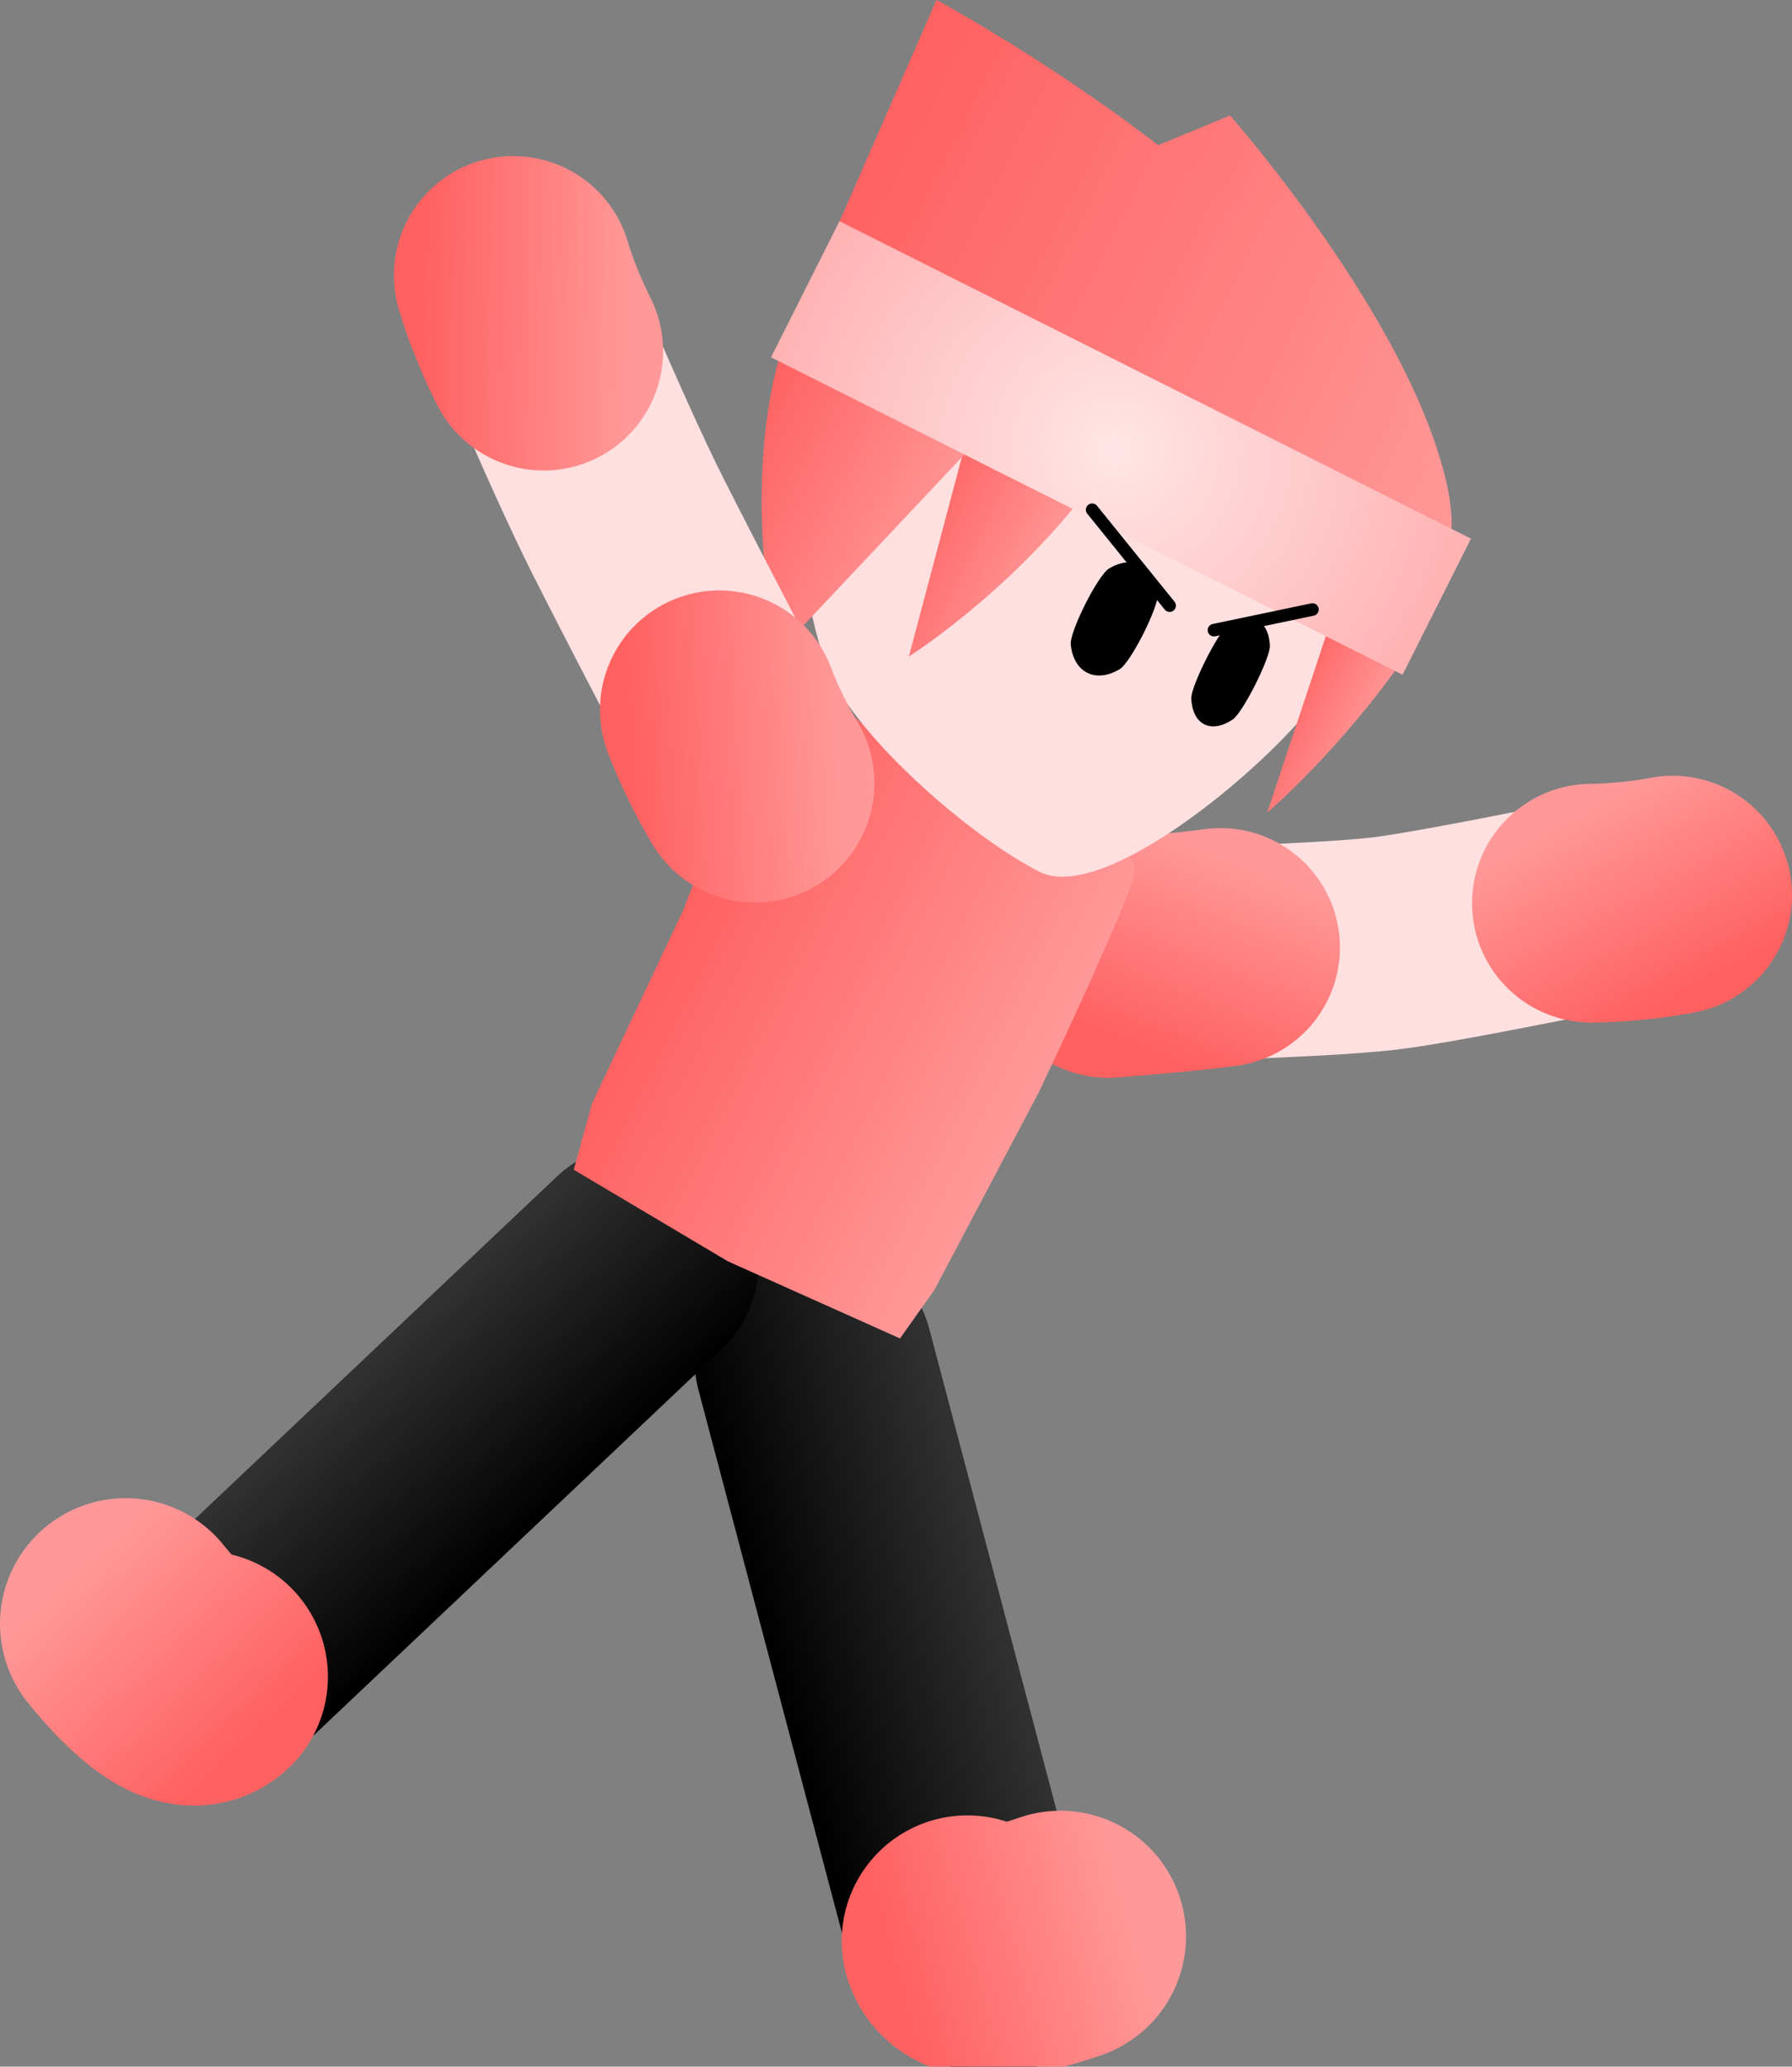 <svg version="1.1" xmlns="http://www.w3.org/2000/svg" xmlns:xlink="http://www.w3.org/1999/xlink" width="71.302" height="82.241" viewBox="0,0,71.302,82.241"><rect x="0" y="0" width="71.302" height="82.241" fill="#808080" stroke="none"/><defs><linearGradient x1="252.323" y1="180.559" x2="255.418" y2="172.758" gradientUnits="userSpaceOnUse" id="color-1"><stop offset="0" stop-color="#ff6161"/><stop offset="1" stop-color="#ff9999"/></linearGradient><linearGradient x1="273.396" y1="178.219" x2="269.369" y2="170.856" gradientUnits="userSpaceOnUse" id="color-2"><stop offset="0" stop-color="#ff6161"/><stop offset="1" stop-color="#ff9999"/></linearGradient><linearGradient x1="237.646" y1="206.526" x2="246.592" y2="204.076" gradientUnits="userSpaceOnUse" id="color-3"><stop offset="0" stop-color="#000000"/><stop offset="1" stop-color="#313131"/></linearGradient><linearGradient x1="241.165" y1="213.769" x2="250.537" y2="211.203" gradientUnits="userSpaceOnUse" id="color-4"><stop offset="0" stop-color="#ff6161"/><stop offset="1" stop-color="#ff9999"/></linearGradient><linearGradient x1="225.68" y1="201.268" x2="219.365" y2="194.474" gradientUnits="userSpaceOnUse" id="color-5"><stop offset="0" stop-color="#000000"/><stop offset="1" stop-color="#313131"/></linearGradient><linearGradient x1="218.995" y1="205.46" x2="212.379" y2="198.343" gradientUnits="userSpaceOnUse" id="color-6"><stop offset="0" stop-color="#ff6161"/><stop offset="1" stop-color="#ff9999"/></linearGradient><linearGradient x1="233.2" y1="175.833" x2="247.402" y2="182.972" gradientUnits="userSpaceOnUse" id="color-7"><stop offset="0" stop-color="#ff6161"/><stop offset="1" stop-color="#ff9999"/></linearGradient><linearGradient x1="239.183" y1="155.49" x2="259.452" y2="165.679" gradientUnits="userSpaceOnUse" id="color-8"><stop offset="0" stop-color="#ffd499"/><stop offset="1" stop-color="#ffd599"/></linearGradient><linearGradient x1="241.561" y1="144.612" x2="266.121" y2="156.959" gradientUnits="userSpaceOnUse" id="color-9"><stop offset="0" stop-color="#ff6161"/><stop offset="1" stop-color="#ff9999"/></linearGradient><linearGradient x1="240.687" y1="144.765" x2="266.265" y2="157.624" gradientUnits="userSpaceOnUse" id="color-10"><stop offset="0" stop-color="#ff6161"/><stop offset="1" stop-color="#ff9999"/></linearGradient><linearGradient x1="243.332" y1="157.297" x2="249.084" y2="160.189" gradientUnits="userSpaceOnUse" id="color-11"><stop offset="0" stop-color="#ff6161"/><stop offset="1" stop-color="#ff9999"/></linearGradient><linearGradient x1="258.195" y1="164.56" x2="261.841" y2="166.393" gradientUnits="userSpaceOnUse" id="color-12"><stop offset="0" stop-color="#ff6161"/><stop offset="1" stop-color="#ff9999"/></linearGradient><linearGradient x1="235.866" y1="155.736" x2="244.327" y2="159.989" gradientUnits="userSpaceOnUse" id="color-13"><stop offset="0" stop-color="#ff6161"/><stop offset="1" stop-color="#ff9999"/></linearGradient><radialGradient cx="250.821" cy="156.656" r="14.061" gradientUnits="userSpaceOnUse" id="color-14"><stop offset="0" stop-color="#ffe6e6"/><stop offset="1" stop-color="#ffb3b3"/></radialGradient><linearGradient x1="231.588" y1="168.677" x2="239.969" y2="168.248" gradientUnits="userSpaceOnUse" id="color-15"><stop offset="0" stop-color="#ff6161"/><stop offset="1" stop-color="#ff9999"/></linearGradient><linearGradient x1="223.279" y1="151.145" x2="231.669" y2="151.302" gradientUnits="userSpaceOnUse" id="color-16"><stop offset="0" stop-color="#ff6161"/><stop offset="1" stop-color="#ff9999"/></linearGradient></defs><g transform="translate(-206.446,-138.756)"><g data-paper-data="{&quot;isPaintingLayer&quot;:true}" fill-rule="nonzero" stroke-linejoin="miter" stroke-miterlimit="10" stroke-dasharray="" stroke-dashoffset="0" style="mix-blend-mode: normal"><g fill="none" stroke-linecap="round"><path d="M272.681,174.185c0,0 -8.728,1.839 -11.179,2.122c-2.908,0.336 -10.921,0.495 -10.921,0.495" stroke="#ffe0e0" stroke-width="8.5"/><path d="M255.011,176.46c-1.675,0.228 -4.47,0.435 -4.47,0.435" stroke="url(#color-1)" stroke-width="9.5"/><path d="M272.998,174.376c-1.659,0.322 -3.231,0.323 -3.231,0.323" stroke="url(#color-2)" stroke-width="9.5"/></g><g fill="none" stroke-linecap="round"><path d="M248.647,215.818c0,0 -3.418,1.252 -3.7,0.185c-0.695,-2.632 -2.012,-7.613 -2.787,-10.547c-1.103,-4.176 -3.331,-12.606 -3.331,-12.606" stroke="url(#color-3)" stroke-width="9.5"/><path d="M248.637,215.812c0,0 -3.418,1.252 -3.7,0.185" stroke="url(#color-4)" stroke-width="10"/></g><g data-paper-data="{&quot;index&quot;:null}" fill="none" stroke-linecap="round"><path d="M231.876,189.019c0,0 -6.333,5.993 -9.47,8.962c-2.204,2.086 -5.947,5.627 -7.924,7.498c-0.802,0.759 -3.048,-2.106 -3.048,-2.106" stroke="url(#color-5)" stroke-width="9.5"/><path d="M214.494,205.48c-0.802,0.759 -3.048,-2.106 -3.048,-2.106" stroke="url(#color-6)" stroke-width="10"/></g><path d="M238.25,166.738c0.853,-0.855 2.629,0.946 2.629,0.946l8.356,4.201c0,0 2.513,0.468 2.359,1.561c-0.154,1.093 -3.815,8.777 -3.815,8.777l-4.15,7.858l-1.372,1.937l-6.854,-3.071l-6.128,-3.644l0.728,-2.636l3.65,-7.735c0,0 2.009,-5.599 4.598,-8.196z" fill="url(#color-7)" stroke="#001966" stroke-width="0" stroke-linecap="butt"/><path d="M254.444,150.387c2.796,1.406 4.755,3.822 5.662,6.59c0.906,2.769 0.761,5.889 -0.654,8.702c-1.252,2.491 -8.84,9.178 -11.637,7.772c-2.797,-1.406 -7.657,-5.634 -8.564,-8.402c-0.906,-2.769 -1.483,-6.746 -0.069,-9.559c1.414,-2.813 3.832,-4.791 6.594,-5.715c2.763,-0.923 5.87,-0.793 8.667,0.613z" fill="#ffe0e0" stroke="url(#color-8)" stroke-width="0" stroke-linecap="butt"/><path d="M252.519,162.356c0.054,0.513 -1.081,2.77 -1.525,3.032c-0.445,0.263 -0.909,0.331 -1.288,0.14c-0.379,-0.191 -0.602,-0.604 -0.656,-1.118c-0.054,-0.513 1.081,-2.77 1.525,-3.032c0.445,-0.263 0.909,-0.331 1.288,-0.14c0.379,0.191 0.602,0.603 0.656,1.118z" data-paper-data="{&quot;index&quot;:null}" fill="#000000" stroke="none" stroke-width="1.301" stroke-linecap="butt"/><path d="M256.974,164.449c0.022,0.482 -1.077,2.667 -1.477,2.937c-0.401,0.27 -0.81,0.356 -1.132,0.194c-0.322,-0.162 -0.497,-0.541 -0.519,-1.024c-0.022,-0.482 1.077,-2.668 1.477,-2.937c0.401,-0.27 0.81,-0.356 1.132,-0.194c0.322,0.162 0.497,0.541 0.519,1.024z" data-paper-data="{&quot;index&quot;:null}" fill="#000000" stroke="none" stroke-width="1.301" stroke-linecap="butt"/><g stroke="none" stroke-width="0" stroke-linecap="butt"><path d="M263.254,162.573c-0.981,1.555 -1.992,-0.247 -1.992,-0.247l-22.533,-12.082l16.659,-6.892c0,0 7.132,8.069 8.615,14.628c0.403,1.782 0.231,3.038 -0.749,4.593z" fill="url(#color-9)"/><path d="M263.613,162.899c-0.156,0.31 -1.228,0.303 -1.228,0.303l-23.748,-12.859l5.071,-11.587c0,0 8.058,4.317 13.743,10.063c4.876,4.928 7.647,11.126 6.162,14.08z" fill="url(#color-10)"/><path d="M249.594,158.427c-3.152,4.042 -6.985,6.454 -6.985,6.454l3.463,-13.035l5.642,2.107c0,0 0.861,-0.82 0.103,0.781c-0.758,1.601 -1.365,2.595 -2.222,3.693z" data-paper-data="{&quot;index&quot;:null}" fill="url(#color-11)"/><path d="M262.385,164.837c-2.613,3.786 -5.518,6.259 -5.518,6.259l3.811,-11.477l3.656,1.177c0,0 0.683,-0.792 -0.015,0.654c-0.697,1.446 -1.224,2.359 -1.934,3.387z" data-paper-data="{&quot;index&quot;:null}" fill="url(#color-12)"/><path d="M238.709,150.11c0.877,-1.607 0.885,-0.309 0.885,-0.309l7.564,4.557l-9.755,10.363c0,0 -1.277,-5.126 -0.259,-10.428c0.277,-1.44 0.689,-2.575 1.565,-4.183z" data-paper-data="{&quot;index&quot;:null}" fill="url(#color-13)"/><path d="M237.125,152.975l2.723,-5.416l25.127,12.632l-2.723,5.416z" fill="url(#color-14)"/></g><g data-paper-data="{&quot;index&quot;:null}" fill="none" stroke-linecap="round"><path d="M236.535,169.549c0,0 -3.425,-6.529 -5.112,-9.875c-1.644,-3.261 -4.443,-9.976 -4.443,-9.976" stroke="#ffe0e0" stroke-width="8.5"/><path d="M236.488,169.923c0,0 -0.823,-1.339 -1.419,-2.921" stroke="url(#color-15)" stroke-width="9.5"/><path d="M228.08,152.73c0,0 -0.728,-1.393 -1.211,-3.013" stroke="url(#color-16)" stroke-width="9.5"/></g><path d="M252.984,162.857l-3.082,-3.816" fill="none" stroke="#000000" stroke-width="0.5" stroke-linecap="round"/><path d="M254.748,163.832l3.92,-0.821" data-paper-data="{&quot;index&quot;:null}" fill="none" stroke="#000000" stroke-width="0.5" stroke-linecap="round"/></g></g></svg><!--rotationCenter:33.55421999999999:41.244155000000006-->